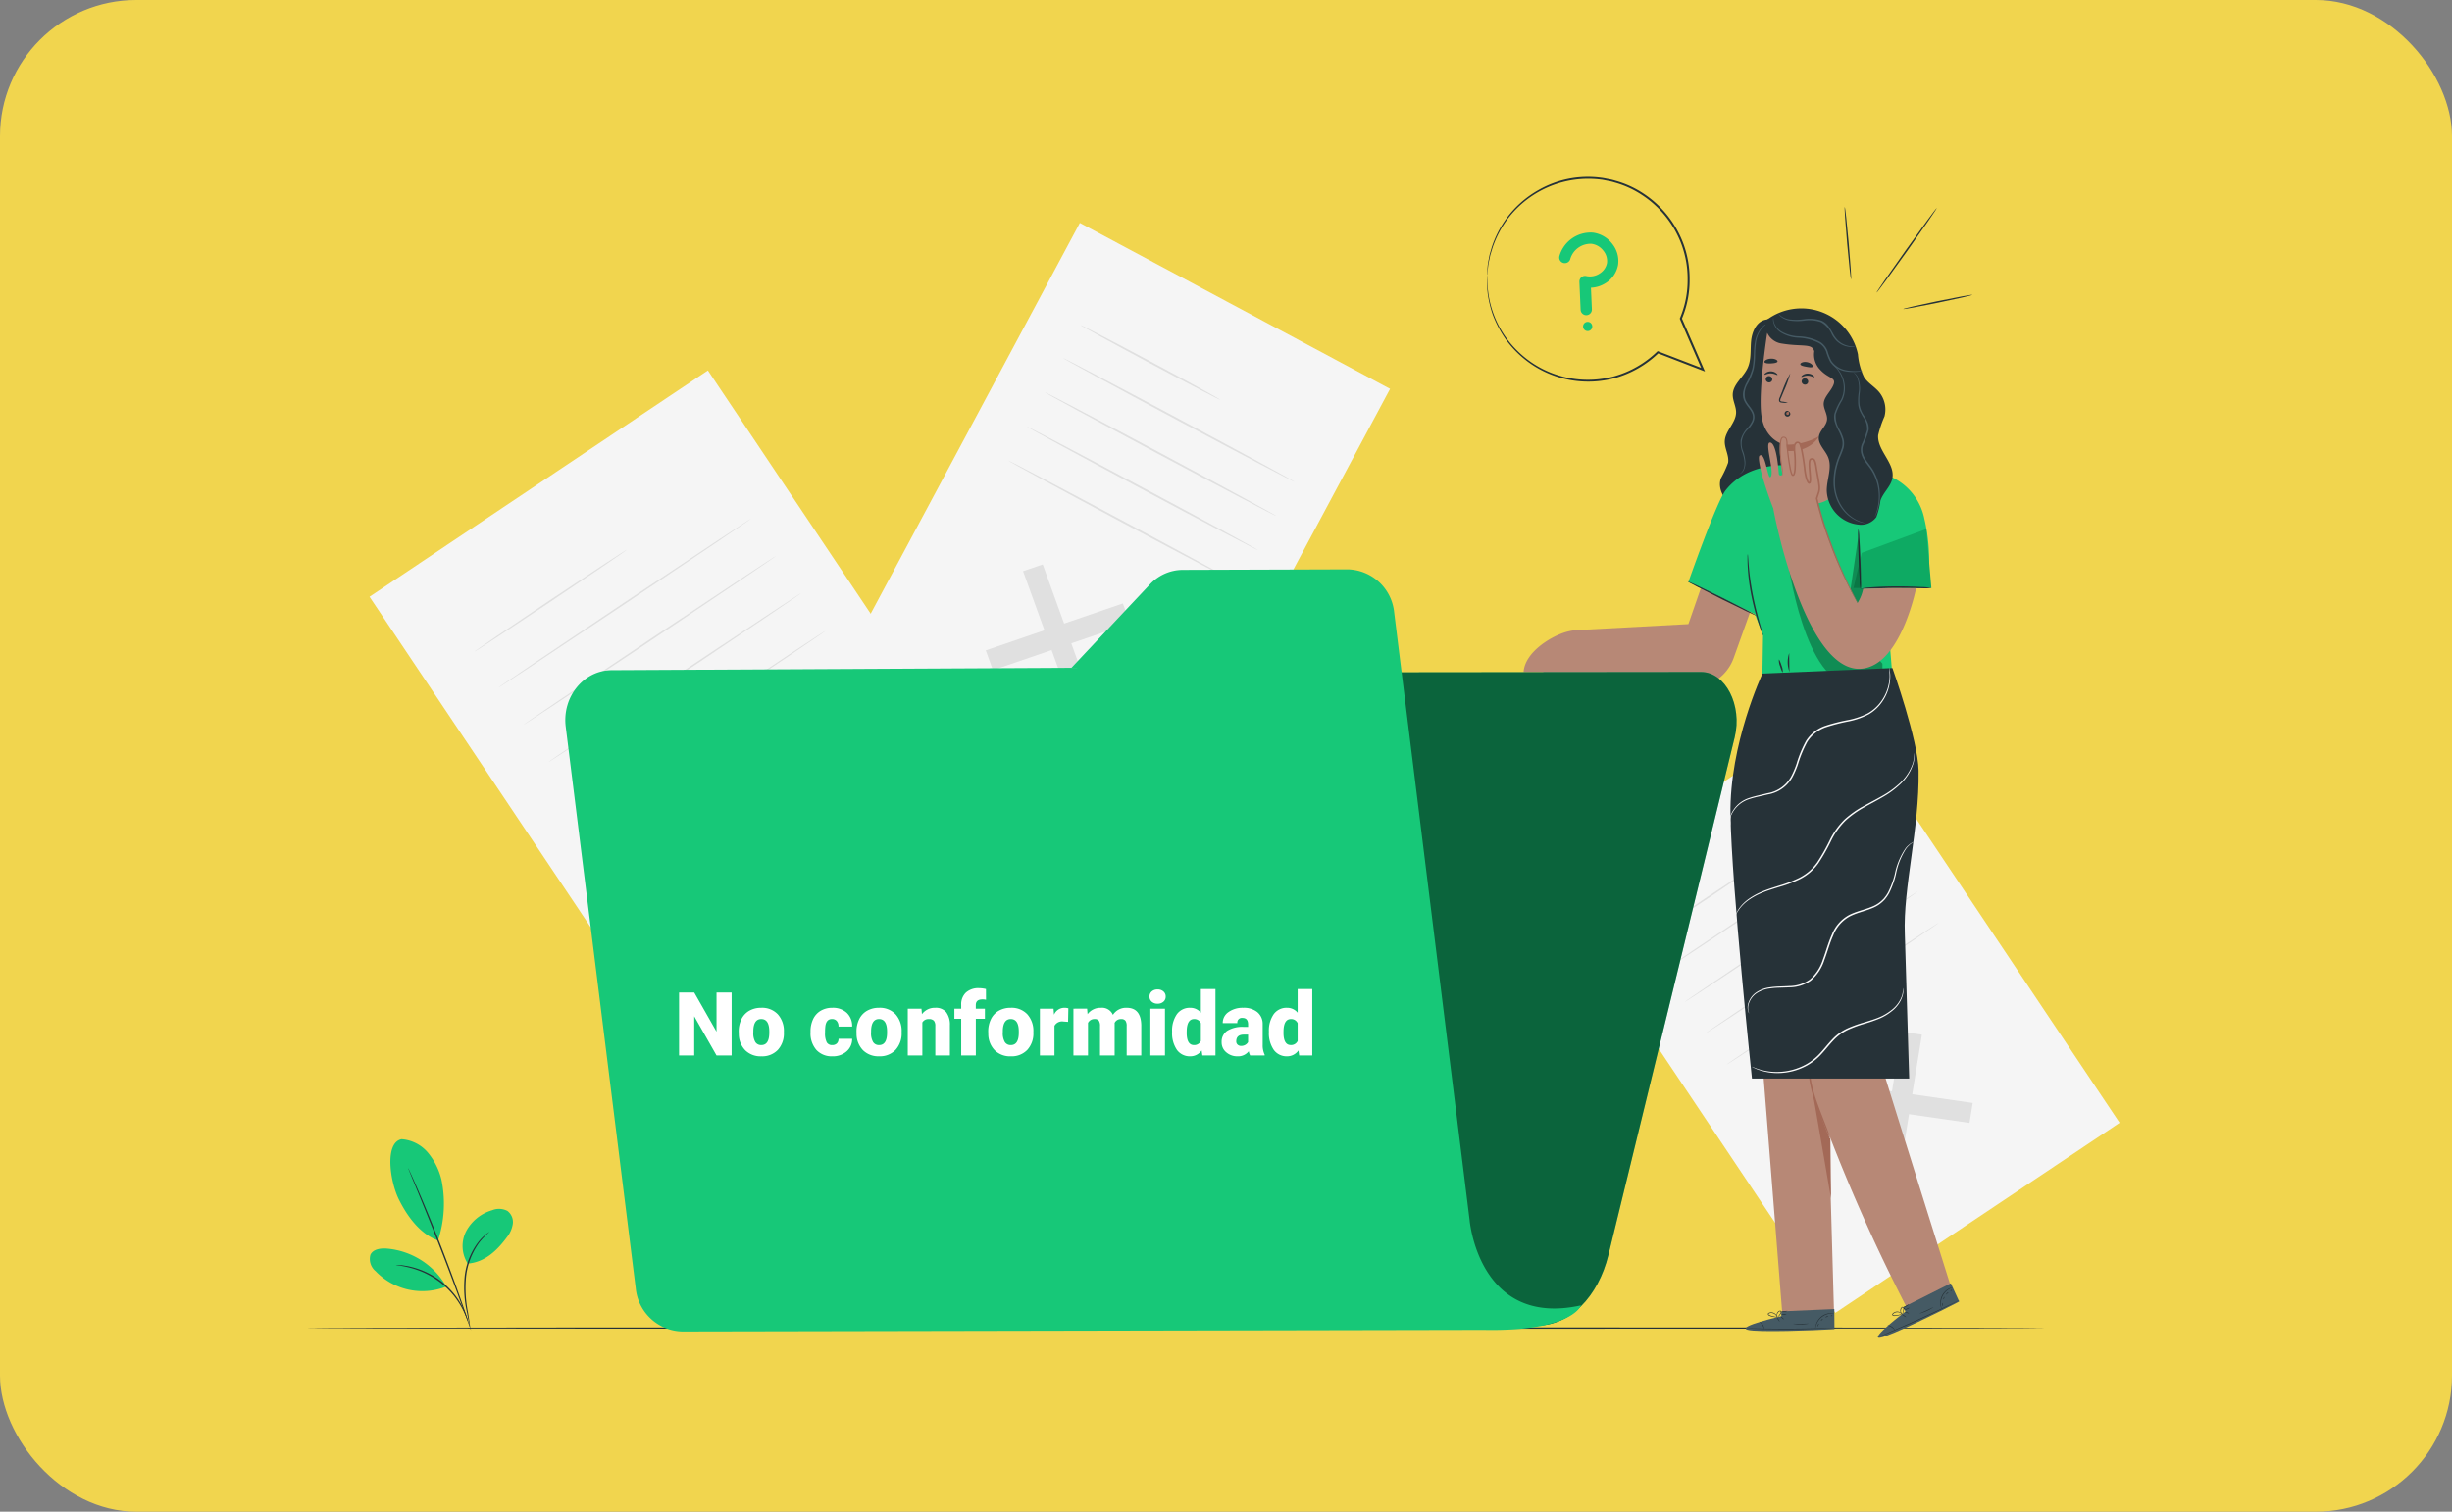 <svg xmlns="http://www.w3.org/2000/svg" width="360" height="222" viewBox="0 0 360 222">
  <rect x="0" y="0" width="360" height="222" fill="#808080" stroke="none"/>
  <g id="Grupo_56526" data-name="Grupo 56526" transform="translate(-535 -1257)">
    <rect id="Rectángulo_5506" data-name="Rectángulo 5506" width="360" height="222" rx="20" transform="translate(535 1257)" fill="#f1d54e"/>
    <g id="Grupo_55872" data-name="Grupo 55872" transform="translate(493.469 1224.868)">
      <g id="Background_Complete" data-name="Background Complete" transform="translate(95.784 64.868)">
        <g id="Grupo_55650" data-name="Grupo 55650" transform="translate(0 21.67)">
          <g id="Grupo_55636" data-name="Grupo 55636">
            <rect id="Rectángulo_5756" data-name="Rectángulo 5756" width="59.78" height="88.024" transform="matrix(0.831, -0.556, 0.556, 0.831, 0, 33.235)" fill="#f5f5f5"/>
          </g>
          <g id="Grupo_55639" data-name="Grupo 55639" transform="translate(47.692 57.247)">
            <g id="Grupo_55637" data-name="Grupo 55637" transform="translate(0 8.891)">
              <path id="Trazado_103368" data-name="Trazado 103368" d="M240.633,275.182l-.564,3.49-24.7-3.559.564-3.49Z" transform="translate(-215.368 -271.624)" fill="#e0e0e0"/>
            </g>
            <g id="Grupo_55638" data-name="Grupo 55638" transform="translate(8.895)">
              <path id="Trazado_103369" data-name="Trazado 103369" d="M239.385,251.546l3.545.511L239,276.377l-3.545-.511Z" transform="translate(-235.454 -251.546)" fill="#e0e0e0"/>
            </g>
          </g>
          <g id="Grupo_55641" data-name="Grupo 55641" transform="translate(15.394 26.335)">
            <g id="Grupo_55640" data-name="Grupo 55640">
              <path id="Trazado_103370" data-name="Trazado 103370" d="M164.807,181.744c.035.053-4.944,3.446-11.121,7.577s-11.215,7.439-11.25,7.386,4.943-3.445,11.122-7.578S164.771,181.692,164.807,181.744Z" transform="translate(-142.436 -181.744)" fill="#e0e0e0"/>
            </g>
          </g>
          <g id="Grupo_55643" data-name="Grupo 55643" transform="translate(18.922 21.748)">
            <g id="Grupo_55642" data-name="Grupo 55642">
              <path id="Trazado_103371" data-name="Trazado 103371" d="M187.519,171.387c.035.053-8.245,5.654-18.493,12.508s-18.588,12.371-18.623,12.317,8.244-5.652,18.5-12.509S187.484,171.333,187.519,171.387Z" transform="translate(-150.403 -171.386)" fill="#e0e0e0"/>
            </g>
          </g>
          <g id="Grupo_55645" data-name="Grupo 55645" transform="translate(22.585 27.225)">
            <g id="Grupo_55644" data-name="Grupo 55644">
              <path id="Trazado_103372" data-name="Trazado 103372" d="M195.791,183.753c.035.053-8.245,5.654-18.493,12.508s-18.588,12.37-18.623,12.317,8.244-5.652,18.495-12.509S195.755,183.7,195.791,183.753Z" transform="translate(-158.675 -183.752)" fill="#e0e0e0"/>
            </g>
          </g>
          <g id="Grupo_55647" data-name="Grupo 55647" transform="translate(26.248 32.701)">
            <g id="Grupo_55646" data-name="Grupo 55646">
              <path id="Trazado_103373" data-name="Trazado 103373" d="M204.062,196.12c.035.053-8.245,5.653-18.493,12.508S166.981,221,166.946,220.945s8.244-5.652,18.495-12.509S204.026,196.066,204.062,196.12Z" transform="translate(-166.946 -196.119)" fill="#e0e0e0"/>
            </g>
          </g>
          <g id="Grupo_55649" data-name="Grupo 55649" transform="translate(29.911 38.178)">
            <g id="Grupo_55648" data-name="Grupo 55648">
              <path id="Trazado_103374" data-name="Trazado 103374" d="M212.333,208.486c.035.053-8.245,5.654-18.493,12.508s-18.588,12.371-18.623,12.317,8.244-5.652,18.5-12.509S212.3,208.433,212.333,208.486Z" transform="translate(-175.217 -208.485)" fill="#e0e0e0"/>
            </g>
          </g>
        </g>
        <g id="Grupo_55665" data-name="Grupo 55665" transform="translate(174.113 70.706)">
          <g id="Grupo_55651" data-name="Grupo 55651">
            <rect id="Rectángulo_5757" data-name="Rectángulo 5757" width="50.205" height="73.925" transform="translate(0 27.912) rotate(-33.777)" fill="#f5f5f5"/>
          </g>
          <g id="Grupo_55654" data-name="Grupo 55654" transform="translate(40.053 48.078)">
            <g id="Grupo_55652" data-name="Grupo 55652" transform="translate(0 7.467)">
              <path id="Trazado_103375" data-name="Trazado 103375" d="M612.5,361.42l-.474,2.931-20.745-2.988.474-2.931Z" transform="translate(-591.285 -358.431)" fill="#e0e0e0"/>
            </g>
            <g id="Grupo_55653" data-name="Grupo 55653" transform="translate(7.471)">
              <path id="Trazado_103376" data-name="Trazado 103376" d="M611.455,341.569l2.977.429-3.3,20.425-2.977-.429Z" transform="translate(-608.155 -341.569)" fill="#e0e0e0"/>
            </g>
          </g>
          <g id="Grupo_55656" data-name="Grupo 55656" transform="translate(12.928 22.117)">
            <g id="Grupo_55655" data-name="Grupo 55655">
              <path id="Trazado_103377" data-name="Trazado 103377" d="M548.823,282.947c.035.053-4.142,2.909-9.329,6.379s-9.423,6.241-9.458,6.187,4.141-2.908,9.33-6.379S548.787,282.894,548.823,282.947Z" transform="translate(-530.034 -282.946)" fill="#e0e0e0"/>
            </g>
          </g>
          <g id="Grupo_55658" data-name="Grupo 55658" transform="translate(15.891 18.265)">
            <g id="Grupo_55657" data-name="Grupo 55657">
              <path id="Trazado_103378" data-name="Trazado 103378" d="M567.9,274.248c.035.053-6.914,4.764-15.521,10.52S536.761,295.15,536.726,295.1s6.913-4.762,15.522-10.521S567.862,274.2,567.9,274.248Z" transform="translate(-536.726 -274.248)" fill="#e0e0e0"/>
            </g>
          </g>
          <g id="Grupo_55660" data-name="Grupo 55660" transform="translate(18.968 22.864)">
            <g id="Grupo_55659" data-name="Grupo 55659">
              <path id="Trazado_103379" data-name="Trazado 103379" d="M574.844,284.634c.035.053-6.915,4.763-15.521,10.52s-15.615,10.382-15.65,10.329,6.913-4.762,15.522-10.521S574.809,284.581,574.844,284.634Z" transform="translate(-543.673 -284.634)" fill="#e0e0e0"/>
            </g>
          </g>
          <g id="Grupo_55662" data-name="Grupo 55662" transform="translate(22.044 27.463)">
            <g id="Grupo_55661" data-name="Grupo 55661">
              <path id="Trazado_103380" data-name="Trazado 103380" d="M581.79,295.019c.035.053-6.914,4.764-15.52,10.52s-15.615,10.382-15.651,10.329,6.913-4.762,15.522-10.521S581.755,294.967,581.79,295.019Z" transform="translate(-550.619 -295.019)" fill="#e0e0e0"/>
            </g>
          </g>
          <g id="Grupo_55664" data-name="Grupo 55664" transform="translate(25.12 32.063)">
            <g id="Grupo_55663" data-name="Grupo 55663">
              <path id="Trazado_103381" data-name="Trazado 103381" d="M588.737,305.405c.035.053-6.915,4.763-15.521,10.52s-15.615,10.382-15.65,10.329,6.913-4.762,15.522-10.521S588.7,305.353,588.737,305.405Z" transform="translate(-557.566 -305.405)" fill="#e0e0e0"/>
            </g>
          </g>
        </g>
        <g id="Grupo_55680" data-name="Grupo 55680" transform="translate(68.434)">
          <g id="Grupo_55666" data-name="Grupo 55666">
            <rect id="Rectángulo_5758" data-name="Rectángulo 5758" width="51.636" height="76.032" transform="matrix(0.882, 0.472, -0.472, 0.882, 35.857, 0)" fill="#f5f5f5"/>
          </g>
          <g id="Grupo_55669" data-name="Grupo 55669" transform="translate(22.036 50.153)">
            <g id="Grupo_55667" data-name="Grupo 55667" transform="translate(5.481)">
              <path id="Trazado_103382" data-name="Trazado 103382" d="M334.563,206.865l-2.889.989-7.333-20.271,2.889-.989Z" transform="translate(-324.341 -186.594)" fill="#e0e0e0"/>
            </g>
            <g id="Grupo_55668" data-name="Grupo 55668" transform="translate(0 5.728)">
              <path id="Trazado_103383" data-name="Trazado 103383" d="M332.1,199.529l1.052,2.909-20.131,6.895-1.052-2.909Z" transform="translate(-311.964 -199.529)" fill="#e0e0e0"/>
            </g>
          </g>
          <g id="Grupo_55671" data-name="Grupo 55671" transform="translate(35.972 15.009)">
            <g id="Grupo_55670" data-name="Grupo 55670">
              <path id="Trazado_103384" data-name="Trazado 103384" d="M363.933,118.2c-.035.067-4.654-2.333-10.313-5.361s-10.221-5.536-10.186-5.6,4.653,2.333,10.315,5.361S363.969,118.132,363.933,118.2Z" transform="translate(-343.434 -107.234)" fill="#e0e0e0"/>
            </g>
          </g>
          <g id="Grupo_55673" data-name="Grupo 55673" transform="translate(33.387 19.843)">
            <g id="Grupo_55672" data-name="Grupo 55672">
              <path id="Trazado_103385" data-name="Trazado 103385" d="M371.607,136.341c-.035.066-7.678-3.952-17.069-8.974s-16.977-9.149-16.942-9.216,7.677,3.951,17.07,8.974S371.643,136.275,371.607,136.341Z" transform="translate(-337.597 -118.151)" fill="#e0e0e0"/>
            </g>
          </g>
          <g id="Grupo_55675" data-name="Grupo 55675" transform="translate(30.703 24.861)">
            <g id="Grupo_55674" data-name="Grupo 55674">
              <path id="Trazado_103386" data-name="Trazado 103386" d="M365.547,147.673c-.036.066-7.679-3.952-17.07-8.974s-16.977-9.149-16.942-9.216,7.677,3.951,17.071,8.975S365.582,147.606,365.547,147.673Z" transform="translate(-331.536 -129.482)" fill="#e0e0e0"/>
            </g>
          </g>
          <g id="Grupo_55677" data-name="Grupo 55677" transform="translate(28.019 29.88)">
            <g id="Grupo_55676" data-name="Grupo 55676">
              <path id="Trazado_103387" data-name="Trazado 103387" d="M359.487,159c-.035.067-7.678-3.952-17.069-8.973s-16.977-9.149-16.942-9.216,7.677,3.951,17.071,8.975S359.522,158.938,359.487,159Z" transform="translate(-325.476 -140.814)" fill="#e0e0e0"/>
            </g>
          </g>
          <g id="Grupo_55679" data-name="Grupo 55679" transform="translate(25.335 34.898)">
            <g id="Grupo_55678" data-name="Grupo 55678">
              <path id="Trazado_103388" data-name="Trazado 103388" d="M353.426,170.336c-.036.067-7.679-3.952-17.069-8.973s-16.977-9.149-16.942-9.216,7.677,3.951,17.071,8.975S353.461,170.27,353.426,170.336Z" transform="translate(-319.415 -152.146)" fill="#e0e0e0"/>
            </g>
          </g>
        </g>
      </g>
      <g id="Floor" transform="translate(86.334 227.05)">
        <g id="Grupo_55682" data-name="Grupo 55682">
          <g id="Grupo_55681" data-name="Grupo 55681">
            <path id="Trazado_103389" data-name="Trazado 103389" d="M342,439.683c0,.064-57.238.116-127.829.116-70.615,0-127.841-.052-127.841-.116s57.226-.115,127.841-.115C284.766,439.568,342,439.62,342,439.683Z" transform="translate(-86.334 -439.568)" fill="#263238"/>
          </g>
        </g>
      </g>
      <g id="Plant" transform="translate(95.785 199.431)">
        <g id="Grupo_55692" data-name="Grupo 55692" transform="translate(0 0)">
          <g id="Grupo_55683" data-name="Grupo 55683" transform="translate(3.062)">
            <path id="Trazado_103390" data-name="Trazado 103390" d="M116.226,377.2a5.582,5.582,0,0,1,3.89,1.992,9.855,9.855,0,0,1,1.98,3.991,17.388,17.388,0,0,1-.51,8.892c-3.031-1.084-4.9-4.317-5.746-6.017-1.336-2.686-2.119-8.353.386-8.858" transform="translate(-114.589 -377.201)" fill="#17c878"/>
          </g>
          <g id="Grupo_55684" data-name="Grupo 55684" transform="translate(13.665 10.238)">
            <path id="Trazado_103391" data-name="Trazado 103391" d="M139.289,408.351a4.763,4.763,0,0,1-.223-4.777,6.327,6.327,0,0,1,3.809-3.061,2.664,2.664,0,0,1,2.242.107,2.038,2.038,0,0,1,.784,1.91,4.127,4.127,0,0,1-.872,1.96c-1.474,2-3.267,3.657-5.739,3.862" transform="translate(-138.532 -400.32)" fill="#17c878"/>
          </g>
          <g id="Grupo_55686" data-name="Grupo 55686" transform="translate(13.874 13.622)">
            <g id="Grupo_55685" data-name="Grupo 55685">
              <path id="Trazado_103392" data-name="Trazado 103392" d="M139.885,421.965a3.344,3.344,0,0,1-.136-.581l-.312-1.6a16.714,16.714,0,0,1-.332-5.36,10.231,10.231,0,0,1,1.988-4.968,6.97,6.97,0,0,1,1.15-1.162,4.279,4.279,0,0,1,.361-.259c.085-.056.131-.082.135-.076a10.923,10.923,0,0,0-1.528,1.588,10.564,10.564,0,0,0-1.9,4.906,18,18,0,0,0,.27,5.306c.109.678.2,1.227.246,1.608A3.154,3.154,0,0,1,139.885,421.965Z" transform="translate(-139.003 -407.961)" fill="#263238"/>
            </g>
          </g>
          <g id="Grupo_55688" data-name="Grupo 55688" transform="translate(5.676 4.262)">
            <g id="Grupo_55687" data-name="Grupo 55687">
              <path id="Trazado_103393" data-name="Trazado 103393" d="M120.493,386.826a1.223,1.223,0,0,1,.122.23l.313.675c.268.588.644,1.443,1.1,2.5.913,2.121,2.134,5.068,3.409,8.353s2.36,6.287,3.115,8.469c.378,1.091.676,1.976.875,2.591l.224.709a1.177,1.177,0,0,1,.065.252,1.243,1.243,0,0,1-.1-.238l-.262-.7-.937-2.568c-.791-2.169-1.9-5.159-3.171-8.443s-2.472-6.238-3.35-8.372l-1.039-2.529-.276-.69A1.2,1.2,0,0,1,120.493,386.826Z" transform="translate(-120.492 -386.826)" fill="#263238"/>
            </g>
          </g>
          <g id="Grupo_55689" data-name="Grupo 55689" transform="translate(0 16.05)">
            <path id="Trazado_103394" data-name="Trazado 103394" d="M118.832,418.829a11.139,11.139,0,0,0-8.645-5.371c-.9-.065-1.974.085-2.374.89a2.308,2.308,0,0,0,.745,2.422,9.518,9.518,0,0,0,10.307,2.3" transform="translate(-107.674 -413.445)" fill="#17c878"/>
          </g>
          <g id="Grupo_55691" data-name="Grupo 55691" transform="translate(3.877 18.456)">
            <g id="Grupo_55690" data-name="Grupo 55690">
              <path id="Trazado_103395" data-name="Trazado 103395" d="M116.429,418.883a2.909,2.909,0,0,1,.561.021,5.437,5.437,0,0,1,.655.076c.252.047.546.075.859.162a9.867,9.867,0,0,1,1.021.284,11.073,11.073,0,0,1,1.139.433,12.406,12.406,0,0,1,2.4,1.422,12.139,12.139,0,0,1,1.983,1.962,10.592,10.592,0,0,1,.7,1,8.9,8.9,0,0,1,.519.925,8.243,8.243,0,0,1,.357.8,5.023,5.023,0,0,1,.223.62,2.913,2.913,0,0,1,.146.542c-.045.016-.26-.759-.857-1.892a9.729,9.729,0,0,0-.535-.9,11.221,11.221,0,0,0-.7-.972,12.6,12.6,0,0,0-1.96-1.917,12.875,12.875,0,0,0-2.35-1.412,11.555,11.555,0,0,0-1.115-.444,10.441,10.441,0,0,0-1-.3C117.225,418.972,116.424,418.929,116.429,418.883Z" transform="translate(-116.429 -418.876)" fill="#263238"/>
            </g>
          </g>
        </g>
      </g>
      <g id="Character" transform="translate(265.225 62.539)">
        <g id="Grupo_55858" data-name="Grupo 55858" transform="translate(0)">
          <g id="Grupo_55696" data-name="Grupo 55696" transform="translate(28.824 15.639)">
            <g id="Grupo_55693" data-name="Grupo 55693">
              <path id="Trazado_103396" data-name="Trazado 103396" d="M562.013,104.318c-1.3.3-1.936,1.8-2.06,3.129s.046,2.735-.512,3.949c-.629,1.366-2.131,2.373-2.181,3.876-.031.917.514,1.778.488,2.695-.043,1.506-1.578,2.643-1.658,4.147-.058,1.083.663,2.122.49,3.192a15.045,15.045,0,0,1-1.058,2.287c-.547,1.591.546,3.343,1.97,4.238a6.458,6.458,0,0,0,9.409-3.006,13.189,13.189,0,0,0,.445-6.127q-.8-9.636-1.19-19.3" transform="translate(-555.378 -103.399)" fill="#263238"/>
            </g>
            <g id="Grupo_55695" data-name="Grupo 55695" transform="translate(2.853 1.428)">
              <g id="Grupo_55694" data-name="Grupo 55694">
                <path id="Trazado_103397" data-name="Trazado 103397" d="M561.822,128.784a1.561,1.561,0,0,0,.6-.708,2.511,2.511,0,0,0,.151-1.081,5.985,5.985,0,0,0-.323-1.434,4.092,4.092,0,0,1-.231-1.816,4.141,4.141,0,0,1,1.055-1.813,4.041,4.041,0,0,0,.6-.909,1.468,1.468,0,0,0,.07-1.062c-.229-.724-.937-1.256-1.263-2.091a2.257,2.257,0,0,1-.071-1.292,5.25,5.25,0,0,1,.427-1.159,9.917,9.917,0,0,0,.88-2.084c.311-1.4.166-2.746.377-3.847a4.272,4.272,0,0,1,1.12-2.36,2.522,2.522,0,0,1,.585-.417,1.009,1.009,0,0,1,.234-.088,3.575,3.575,0,0,0-.756.568,4.309,4.309,0,0,0-1.023,2.324,14.5,14.5,0,0,0-.123,1.79,10.951,10.951,0,0,1-.208,2.079,9.884,9.884,0,0,1-.883,2.132,2.913,2.913,0,0,0-.344,2.274c.281.754.995,1.289,1.262,2.1a1.69,1.69,0,0,1-.082,1.217,4.231,4.231,0,0,1-.635.955,2.9,2.9,0,0,0-.833,3.449,5.907,5.907,0,0,1,.295,1.473,2.527,2.527,0,0,1-.2,1.123,1.346,1.346,0,0,1-.454.559A.732.732,0,0,1,561.822,128.784Z" transform="translate(-561.821 -106.624)" fill="#455a64"/>
              </g>
            </g>
          </g>
          <path id="Trazado_103398" data-name="Trazado 103398" d="M524.451,180.366l-4,11.524-16.67.894L501,198.969l17.4,1.761a6.576,6.576,0,0,0,8.7-3.859l4.645-12.964Z" transform="translate(-496.26 -130.642)" fill="#b78876"/>
          <g id="Grupo_55701" data-name="Grupo 55701" transform="translate(31.694 82.019)">
            <g id="Grupo_55699" data-name="Grupo 55699">
              <g id="Grupo_55697" data-name="Grupo 55697">
                <path id="Trazado_103399" data-name="Trazado 103399" d="M592.839,329.642s-12.217-38.8-12.476-40.061c-.234-1.139,4.434-29.061,5.021-36.288l-16.507.616v.12l-7.016.389,6.284,79.355h7.6l-.753-26.328a256.417,256.417,0,0,0,11.4,25.391Z" transform="translate(-561.86 -253.293)" fill="#b78876"/>
              </g>
              <g id="Grupo_55698" data-name="Grupo 55698" transform="translate(10.5 46.831)">
                <path id="Trazado_103400" data-name="Trazado 103400" d="M588.508,375.8c.007-.241-.092-8.821-.092-8.821-.095.513-2.912-7.45-2.844-7.934C585.606,358.794,588.508,375.8,588.508,375.8Z" transform="translate(-585.57 -359.042)" fill="#a36957"/>
              </g>
            </g>
            <g id="Grupo_55700" data-name="Grupo 55700" transform="translate(10.119 43.063)">
              <path id="Trazado_103401" data-name="Trazado 103401" d="M584.77,350.535a1.774,1.774,0,0,0-.049.481,12.666,12.666,0,0,0,.01,1.315c.011.279.039.582.076.907s.086.673.161,1.034a17.626,17.626,0,0,0,.621,2.312c.551,1.605,1.16,3.009,1.592,4.028l.529,1.2a1.777,1.777,0,0,0,.225.427,1.81,1.81,0,0,0-.134-.464c-.1-.293-.257-.713-.454-1.23-.39-1.036-.972-2.451-1.519-4.041a20.05,20.05,0,0,1-.632-2.278c-.08-.354-.132-.7-.182-1.015s-.083-.619-.105-.893c-.052-.548-.076-.995-.089-1.3A1.8,1.8,0,0,0,584.77,350.535Z" transform="translate(-584.709 -350.535)" fill="#a36957"/>
            </g>
          </g>
          <g id="Grupo_55733" data-name="Grupo 55733" transform="translate(32.607 161.839)">
            <g id="Grupo_55732" data-name="Grupo 55732">
              <g id="Grupo_55703" data-name="Grupo 55703" transform="translate(0.001)">
                <g id="Grupo_55702" data-name="Grupo 55702">
                  <path id="Trazado_103402" data-name="Trazado 103402" d="M569.151,434.586l0-.713,7.781-.339.021,2.943-.48.032c-2.135.125-10.868.485-12.3.057C562.578,436.087,569.151,434.586,569.151,434.586Z" transform="translate(-563.923 -433.534)" fill="#455a64"/>
                </g>
              </g>
              <g id="Grupo_55705" data-name="Grupo 55705" transform="translate(0 2.76)">
                <g id="Grupo_55704" data-name="Grupo 55704">
                  <path id="Trazado_103403" data-name="Trazado 103403" d="M577.057,439.771a.674.674,0,0,1-.133.015l-.382.024-1.407.066c-1.188.047-2.831.09-4.645.1s-3.458-.021-4.646-.058l-1.407-.053-.382-.021a.681.681,0,0,1-.133-.014.729.729,0,0,1,.134,0l.383,0,1.407.023c1.189.02,2.831.038,4.645.03s3.455-.041,4.644-.071l1.407-.036.383-.007A.739.739,0,0,1,577.057,439.771Z" transform="translate(-563.921 -439.767)" fill="#263238"/>
                </g>
              </g>
              <g id="Grupo_55707" data-name="Grupo 55707" transform="translate(1.961 1.805)">
                <g id="Grupo_55706" data-name="Grupo 55706">
                  <path id="Trazado_103404" data-name="Trazado 103404" d="M569.1,438.821a2.045,2.045,0,0,0-.747-1.208,1.25,1.25,0,0,1,.747,1.208Z" transform="translate(-568.349 -437.611)" fill="#263238"/>
                </g>
              </g>
              <g id="Grupo_55709" data-name="Grupo 55709" transform="translate(4.573 1.204)">
                <g id="Grupo_55708" data-name="Grupo 55708">
                  <path id="Trazado_103405" data-name="Trazado 103405" d="M574.663,436.9c-.022.014-.132-.119-.245-.3s-.188-.333-.166-.346.132.118.245.3S574.684,436.884,574.663,436.9Z" transform="translate(-574.247 -436.254)" fill="#263238"/>
                </g>
              </g>
              <g id="Grupo_55711" data-name="Grupo 55711" transform="translate(5.127 1.079)">
                <g id="Grupo_55710" data-name="Grupo 55710">
                  <path id="Trazado_103406" data-name="Trazado 103406" d="M575.985,436.406c-.017.02-.14-.062-.273-.181s-.229-.232-.211-.251.14.062.274.181S576,436.387,575.985,436.406Z" transform="translate(-575.498 -435.971)" fill="#263238"/>
                </g>
              </g>
              <g id="Grupo_55713" data-name="Grupo 55713" transform="translate(5.199 0.741)">
                <g id="Grupo_55712" data-name="Grupo 55712">
                  <path id="Trazado_103407" data-name="Trazado 103407" d="M576.469,435.248a.9.9,0,0,1-.4.053.92.92,0,0,1-.4-.041.909.909,0,0,1,.4-.053A.922.922,0,0,1,576.469,435.248Z" transform="translate(-575.66 -435.207)" fill="#263238"/>
                </g>
              </g>
              <g id="Grupo_55715" data-name="Grupo 55715" transform="translate(5.226 0.259)">
                <g id="Grupo_55714" data-name="Grupo 55714">
                  <path id="Trazado_103408" data-name="Trazado 103408" d="M576.637,434.126a1.14,1.14,0,0,1-.916.072,2.535,2.535,0,0,1,.458-.033A2.5,2.5,0,0,1,576.637,434.126Z" transform="translate(-575.721 -434.119)" fill="#263238"/>
                </g>
              </g>
              <g id="Grupo_55717" data-name="Grupo 55717" transform="translate(3.263 0.481)">
                <g id="Grupo_55716" data-name="Grupo 55716">
                  <path id="Trazado_103409" data-name="Trazado 103409" d="M572.749,435.313a1.427,1.427,0,0,1-.5,0,2.919,2.919,0,0,1-.53-.115,1.454,1.454,0,0,1-.3-.124.267.267,0,0,1-.124-.154.2.2,0,0,1,.075-.2.912.912,0,0,1,1.129.263.885.885,0,0,1,.163.331.282.282,0,0,1,.014.135,1.413,1.413,0,0,0-.229-.424.9.9,0,0,0-.426-.275.774.774,0,0,0-.593.043c-.079.059-.047.152.04.2a1.51,1.51,0,0,0,.28.119,3.44,3.44,0,0,0,.513.131C572.559,435.3,572.749,435.3,572.749,435.313Z" transform="translate(-571.288 -434.621)" fill="#263238"/>
                </g>
              </g>
              <g id="Grupo_55719" data-name="Grupo 55719" transform="translate(4.532 0.234)">
                <g id="Grupo_55718" data-name="Grupo 55718">
                  <path id="Trazado_103410" data-name="Trazado 103410" d="M574.216,435.028a.492.492,0,0,1-.058-.345.81.81,0,0,1,.135-.364.5.5,0,0,1,.413-.255.2.2,0,0,1,.154.229.551.551,0,0,1-.084.223,1.5,1.5,0,0,1-.234.3.714.714,0,0,1-.284.2c-.009-.012.1-.089.235-.248a1.741,1.741,0,0,0,.207-.3c.068-.105.114-.294-.011-.317s-.251.113-.327.212a.828.828,0,0,0-.14.324A1.867,1.867,0,0,0,574.216,435.028Z" transform="translate(-574.154 -434.063)" fill="#263238"/>
                </g>
              </g>
              <g id="Grupo_55721" data-name="Grupo 55721" transform="translate(10.227 0.596)">
                <g id="Grupo_55720" data-name="Grupo 55720">
                  <path id="Trazado_103411" data-name="Trazado 103411" d="M589.758,434.931c0,.017-.222-.02-.571.022a2.424,2.424,0,0,0-2.022,1.623c-.117.332-.128.555-.145.553a.441.441,0,0,1,0-.156,2.023,2.023,0,0,1,.083-.418,2.351,2.351,0,0,1,2.078-1.669,2.033,2.033,0,0,1,.426.009A.438.438,0,0,1,589.758,434.931Z" transform="translate(-587.014 -434.881)" fill="#263238"/>
                </g>
              </g>
              <g id="Grupo_55723" data-name="Grupo 55723" transform="translate(6.982 2.138)">
                <g id="Grupo_55722" data-name="Grupo 55722">
                  <path id="Trazado_103412" data-name="Trazado 103412" d="M581.95,438.372a6.36,6.36,0,0,1-2.263.012c0-.027.508.006,1.131,0S581.946,438.345,581.95,438.372Z" transform="translate(-579.687 -438.362)" fill="#263238"/>
                </g>
              </g>
              <g id="Grupo_55725" data-name="Grupo 55725" transform="translate(10.541 2.128)">
                <g id="Grupo_55724" data-name="Grupo 55724">
                  <path id="Trazado_103413" data-name="Trazado 103413" d="M587.944,438.343c.019.019-.041.107-.093.223s-.079.219-.105.218-.04-.122.02-.256S587.927,438.325,587.944,438.343Z" transform="translate(-587.724 -438.34)" fill="#263238"/>
                </g>
              </g>
              <g id="Grupo_55727" data-name="Grupo 55727" transform="translate(11.037 1.414)">
                <g id="Grupo_55726" data-name="Grupo 55726">
                  <path id="Trazado_103414" data-name="Trazado 103414" d="M589.137,436.73c.019.018-.031.1-.111.18s-.159.133-.178.115.031-.1.111-.18S589.119,436.712,589.137,436.73Z" transform="translate(-588.845 -436.727)" fill="#263238"/>
                </g>
              </g>
              <g id="Grupo_55729" data-name="Grupo 55729" transform="translate(11.706 1.046)">
                <g id="Grupo_55728" data-name="Grupo 55728">
                  <path id="Trazado_103415" data-name="Trazado 103415" d="M590.8,435.939c-.005.027-.108.026-.222.066s-.2.1-.216.084.044-.124.185-.173S590.8,435.915,590.8,435.939Z" transform="translate(-590.354 -435.895)" fill="#263238"/>
                </g>
              </g>
              <g id="Grupo_55731" data-name="Grupo 55731" transform="translate(12.495 0.917)">
                <g id="Grupo_55730" data-name="Grupo 55730">
                  <path id="Trazado_103416" data-name="Trazado 103416" d="M592.371,435.621c.009.024-.035.064-.1.089s-.124.026-.133,0,.035-.064.1-.089S592.361,435.6,592.371,435.621Z" transform="translate(-592.137 -435.604)" fill="#263238"/>
                </g>
              </g>
            </g>
          </g>
          <g id="Grupo_55765" data-name="Grupo 55765" transform="translate(52.02 158.058)">
            <g id="Grupo_55764" data-name="Grupo 55764">
              <g id="Grupo_55735" data-name="Grupo 55735">
                <g id="Grupo_55734" data-name="Grupo 55734">
                  <path id="Trazado_103417" data-name="Trazado 103417" d="M611.8,429.144l-.3-.649,6.959-3.5,1.225,2.676-.425.226c-1.9.989-9.716,4.894-11.2,5.089C606.422,433.206,611.8,429.144,611.8,429.144Z" transform="translate(-607.758 -424.998)" fill="#455a64"/>
                </g>
              </g>
              <g id="Grupo_55737" data-name="Grupo 55737" transform="translate(0 2.469)">
                <g id="Grupo_55736" data-name="Grupo 55736">
                  <path id="Trazado_103418" data-name="Trazado 103418" d="M619.719,430.573a.779.779,0,0,1-.116.068l-.338.179-1.256.636c-1.065.53-2.546,1.242-4.2,1.993s-3.163,1.4-4.262,1.85l-1.306.528-.357.137a.7.7,0,0,1-.127.042.676.676,0,0,1,.12-.059l.351-.154,1.294-.555c1.092-.469,2.6-1.125,4.249-1.875s3.135-1.452,4.207-1.966l1.269-.609.346-.163A.742.742,0,0,1,619.719,430.573Z" transform="translate(-607.759 -430.572)" fill="#263238"/>
                </g>
              </g>
              <g id="Grupo_55739" data-name="Grupo 55739" transform="translate(1.374 6.163)">
                <g id="Grupo_55738" data-name="Grupo 55738">
                  <path id="Trazado_103419" data-name="Trazado 103419" d="M612.036,439.721a2.048,2.048,0,0,0-1.176-.8,1.251,1.251,0,0,1,1.176.8Z" transform="translate(-610.86 -438.914)" fill="#263238"/>
                </g>
              </g>
              <g id="Grupo_55741" data-name="Grupo 55741" transform="translate(3.512 4.549)">
                <g id="Grupo_55740" data-name="Grupo 55740">
                  <path id="Trazado_103420" data-name="Trazado 103420" d="M616.328,435.691c-.014.022-.169-.054-.345-.17s-.308-.227-.294-.248.169.054.345.17S616.342,435.67,616.328,435.691Z" transform="translate(-615.689 -435.27)" fill="#263238"/>
                </g>
              </g>
              <g id="Grupo_55743" data-name="Grupo 55743" transform="translate(3.966 4.204)">
                <g id="Grupo_55742" data-name="Grupo 55742">
                  <path id="Trazado_103421" data-name="Trazado 103421" d="M617.334,434.7c-.008.025-.153,0-.324-.053s-.3-.118-.3-.143.153,0,.324.053S617.341,434.673,617.334,434.7Z" transform="translate(-616.714 -434.492)" fill="#263238"/>
                </g>
              </g>
              <g id="Grupo_55745" data-name="Grupo 55745" transform="translate(3.912 3.576)">
                <g id="Grupo_55744" data-name="Grupo 55744">
                  <path id="Trazado_103422" data-name="Trazado 103422" d="M617.324,433.077c.011.023-.144.119-.347.213a.912.912,0,0,1-.386.129c-.011-.023.144-.119.346-.214A.913.913,0,0,1,617.324,433.077Z" transform="translate(-616.591 -433.072)" fill="#263238"/>
                </g>
              </g>
              <g id="Grupo_55747" data-name="Grupo 55747" transform="translate(3.75 3.053)">
                <g id="Grupo_55746" data-name="Grupo 55746">
                  <path id="Trazado_103423" data-name="Trazado 103423" d="M617.032,431.894c.017.018-.125.18-.356.306a.789.789,0,0,1-.45.136,2.441,2.441,0,0,1,.4-.218A2.526,2.526,0,0,1,617.032,431.894Z" transform="translate(-616.226 -431.892)" fill="#263238"/>
                </g>
              </g>
              <g id="Grupo_55749" data-name="Grupo 55749" transform="translate(2.107 4.157)">
                <g id="Grupo_55748" data-name="Grupo 55748">
                  <path id="Trazado_103424" data-name="Trazado 103424" d="M614.042,434.692a1.434,1.434,0,0,1-.454.2,2.9,2.9,0,0,1-.531.112,1.433,1.433,0,0,1-.328.012.27.27,0,0,1-.176-.09.2.2,0,0,1-.013-.212.911.911,0,0,1,1.137-.223.888.888,0,0,1,.285.235c.053.069.072.114.067.117a1.4,1.4,0,0,0-.381-.293.894.894,0,0,0-.5-.076.771.771,0,0,0-.523.282c-.048.086.019.158.12.169a1.49,1.49,0,0,0,.3-.007,3.383,3.383,0,0,0,.522-.09C613.863,434.756,614.036,434.678,614.042,434.692Z" transform="translate(-612.515 -434.386)" fill="#263238"/>
                </g>
              </g>
              <g id="Grupo_55751" data-name="Grupo 55751" transform="translate(3.293 3.456)">
                <g id="Grupo_55750" data-name="Grupo 55750">
                  <path id="Trazado_103425" data-name="Trazado 103425" d="M615.428,433.886a.49.49,0,0,1-.195-.291.821.821,0,0,1-.027-.387.5.5,0,0,1,.273-.4c.111-.034.371.19.388.273s-.131.04-.139.11a1.527,1.527,0,0,1-.09.371.711.711,0,0,1-.176.3c-.013-.008.054-.122.113-.322a1.734,1.734,0,0,0,.066-.358c.019-.124-.016-.315-.139-.284s-.183.206-.211.328a.822.822,0,0,0,.005.353A1.83,1.83,0,0,0,615.428,433.886Z" transform="translate(-615.195 -432.802)" fill="#263238"/>
                </g>
              </g>
              <g id="Grupo_55753" data-name="Grupo 55753" transform="translate(9.165 0.603)">
                <g id="Grupo_55752" data-name="Grupo 55752">
                  <path id="Trazado_103426" data-name="Trazado 103426" d="M630.23,426.362c.005.017-.211.073-.512.255a2.424,2.424,0,0,0-1.179,2.309c.029.351.111.559.094.564a.452.452,0,0,1-.065-.142,2.036,2.036,0,0,1-.1-.415,2.353,2.353,0,0,1,1.212-2.374,2.046,2.046,0,0,1,.392-.166A.46.46,0,0,1,630.23,426.362Z" transform="translate(-628.453 -426.361)" fill="#263238"/>
                </g>
              </g>
              <g id="Grupo_55755" data-name="Grupo 55755" transform="translate(6.098 3.499)">
                <g id="Grupo_55754" data-name="Grupo 55754">
                  <path id="Trazado_103427" data-name="Trazado 103427" d="M623.588,432.9a6.352,6.352,0,0,1-2.059.938c-.009-.026.466-.2,1.033-.462S623.574,432.877,623.588,432.9Z" transform="translate(-621.529 -432.899)" fill="#263238"/>
                </g>
              </g>
              <g id="Grupo_55757" data-name="Grupo 55757" transform="translate(9.448 2.864)">
                <g id="Grupo_55756" data-name="Grupo 55756">
                  <path id="Trazado_103428" data-name="Trazado 103428" d="M629.178,431.465c.025.009.007.115.008.241s.018.232-.008.242-.087-.095-.086-.241S629.155,431.455,629.178,431.465Z" transform="translate(-629.092 -431.464)" fill="#263238"/>
                </g>
              </g>
              <g id="Grupo_55759" data-name="Grupo 55759" transform="translate(9.606 1.979)">
                <g id="Grupo_55758" data-name="Grupo 55758">
                  <path id="Trazado_103429" data-name="Trazado 103429" d="M629.6,429.468c.024.009.012.1-.027.21s-.091.186-.116.178-.012-.1.027-.21S629.58,429.459,629.6,429.468Z" transform="translate(-629.449 -429.467)" fill="#263238"/>
                </g>
              </g>
              <g id="Grupo_55761" data-name="Grupo 55761" transform="translate(10.024 1.334)">
                <g id="Grupo_55760" data-name="Grupo 55760">
                  <path id="Trazado_103430" data-name="Trazado 103430" d="M630.741,428.022c.006.026-.088.068-.175.151s-.136.172-.162.165-.011-.132.1-.233S630.739,428,630.741,428.022Z" transform="translate(-630.393 -428.009)" fill="#263238"/>
                </g>
              </g>
              <g id="Grupo_55763" data-name="Grupo 55763" transform="translate(10.658 0.96)">
                <g id="Grupo_55762" data-name="Grupo 55762">
                  <path id="Trazado_103431" data-name="Trazado 103431" d="M632.007,427.172c.019.018-.006.073-.054.122s-.1.074-.12.057.005-.073.054-.122S631.988,427.153,632.007,427.172Z" transform="translate(-631.826 -427.166)" fill="#263238"/>
                </g>
              </g>
            </g>
          </g>
          <g id="Grupo_55788" data-name="Grupo 55788" transform="translate(24.108 37.866)">
            <g id="Grupo_55778" data-name="Grupo 55778" transform="translate(0.086)">
              <g id="Grupo_55777" data-name="Grupo 55777">
                <g id="Grupo_55770" data-name="Grupo 55770">
                  <g id="Grupo_55769" data-name="Grupo 55769">
                    <g id="Grupo_55768" data-name="Grupo 55768">
                      <g id="Grupo_55767" data-name="Grupo 55767">
                        <g id="Grupo_55766" data-name="Grupo 55766">
                          <path id="Trazado_103432" data-name="Trazado 103432" d="M574.878,184.609l-1.3-15.808,6.656.119a26.475,26.475,0,0,0-.672-7.444,8.628,8.628,0,0,0-5.031-6.2v-.042l-.2-.053a19.019,19.019,0,0,0-6.1-1.591l-8.169.094s-6.241-.779-9.695,3.67c-1.331,1.713-5.448,13.443-5.448,13.443l9.805,4.723-.933-6.5s.185,4.715.787,6.21c.335.833,1.306,3.417,1.306,3.417l-.127,7.8Z" transform="translate(-544.924 -153.589)" fill="#17c878"/>
                        </g>
                      </g>
                    </g>
                  </g>
                </g>
                <g id="Grupo_55771" data-name="Grupo 55771" transform="translate(24.235 9.422)">
                  <path id="Trazado_103433" data-name="Trazado 103433" d="M600.861,178.359l-1.212,5.166h11.439l-.752-8.661Z" transform="translate(-599.649 -174.864)" fill="#0eaa63"/>
                </g>
                <g id="Grupo_55773" data-name="Grupo 55773" transform="translate(25.313 17.837)">
                  <g id="Grupo_55772" data-name="Grupo 55772">
                    <path id="Trazado_103434" data-name="Trazado 103434" d="M612.444,194.113a8.518,8.518,0,0,0-1.514-.15c-.937-.055-2.235-.1-3.669-.095s-2.731.069-3.668.143a8.171,8.171,0,0,0-1.511.186,10.217,10.217,0,0,0,1.52-.008c.937-.029,2.23-.062,3.66-.07s2.723.012,3.661.021A9.711,9.711,0,0,0,612.444,194.113Z" transform="translate(-602.083 -193.868)" fill="#263238"/>
                  </g>
                </g>
                <g id="Grupo_55775" data-name="Grupo 55775" transform="translate(24.913 9.379)">
                  <g id="Grupo_55774" data-name="Grupo 55774">
                    <path id="Trazado_103435" data-name="Trazado 103435" d="M601.222,174.768a6.859,6.859,0,0,0-.038,1.314c.009.81.038,1.93.086,3.165s.105,2.354.16,3.163a6.8,6.8,0,0,0,.14,1.307,6.754,6.754,0,0,0,.038-1.314c-.008-.81-.038-1.93-.086-3.165s-.105-2.354-.159-3.162A6.789,6.789,0,0,0,601.222,174.768Z" transform="translate(-601.181 -174.768)" fill="#263238"/>
                  </g>
                </g>
                <g id="Grupo_55776" data-name="Grupo 55776" transform="translate(14.545 13.854)" opacity="0.3">
                  <path id="Trazado_103436" data-name="Trazado 103436" d="M577.768,184.872s2.543,18.851,9.69,18.352c0,0,3.218-.038,4.253-2.177v-.842Z" transform="translate(-577.768 -184.872)"/>
                </g>
              </g>
            </g>
            <g id="Grupo_55779" data-name="Grupo 55779" transform="translate(23.672 10.49)" opacity="0.3">
              <path id="Trazado_103437" data-name="Trazado 103437" d="M599.552,177.277l-1.368,9.241.886,1.622,1.458-3.171-.617-.015Z" transform="translate(-598.184 -177.277)"/>
            </g>
            <g id="Grupo_55781" data-name="Grupo 55781" transform="translate(8.763 13.108)">
              <g id="Grupo_55780" data-name="Grupo 55780">
                <path id="Trazado_103438" data-name="Trazado 103438" d="M566.807,195.133a1.934,1.934,0,0,1-.193-.442c-.111-.289-.259-.712-.43-1.237a37.6,37.6,0,0,1-1.094-4.183,30.244,30.244,0,0,1-.542-4.292c-.027-.553-.034-1-.027-1.31a1.937,1.937,0,0,1,.033-.481c.037,0,.062.682.156,1.78a39.922,39.922,0,0,0,.605,4.258c.329,1.648.723,3.119,1.024,4.18l.359,1.257A1.949,1.949,0,0,1,566.807,195.133Z" transform="translate(-564.518 -183.188)" fill="#263238"/>
              </g>
            </g>
            <g id="Grupo_55783" data-name="Grupo 55783" transform="translate(13.351 28.586)">
              <g id="Grupo_55782" data-name="Grupo 55782">
                <path id="Trazado_103439" data-name="Trazado 103439" d="M575.469,220.023c-.061.019-.238-.388-.395-.908a2.191,2.191,0,0,1-.174-.975c.061-.019.238.388.4.908A2.2,2.2,0,0,1,575.469,220.023Z" transform="translate(-574.879 -218.139)" fill="#263238"/>
              </g>
            </g>
            <g id="Grupo_55785" data-name="Grupo 55785" transform="translate(14.668 27.634)">
              <g id="Grupo_55784" data-name="Grupo 55784">
                <path id="Trazado_103440" data-name="Trazado 103440" d="M578.113,218.753a4.083,4.083,0,0,1-.041-2.763,89.86,89.86,0,0,0,.041,2.763Z" transform="translate(-577.851 -215.99)" fill="#263238"/>
              </g>
            </g>
            <g id="Grupo_55787" data-name="Grupo 55787" transform="translate(0 17.101)">
              <g id="Grupo_55786" data-name="Grupo 55786">
                <path id="Trazado_103441" data-name="Trazado 103441" d="M554.821,197.25c-.029.057-2.311-1.026-5.1-2.418s-5.022-2.568-4.994-2.624,2.31,1.025,5.1,2.418S554.849,197.193,554.821,197.25Z" transform="translate(-544.73 -192.206)" fill="#263238"/>
              </g>
            </g>
          </g>
          <g id="Grupo_55837" data-name="Grupo 55837" transform="translate(34.806 14.903)">
            <g id="Grupo_55819" data-name="Grupo 55819" transform="translate(0 2.94)">
              <g id="Grupo_55818" data-name="Grupo 55818">
                <g id="Grupo_55817" data-name="Grupo 55817">
                  <g id="Grupo_55816" data-name="Grupo 55816">
                    <g id="Grupo_55815" data-name="Grupo 55815">
                      <g id="Grupo_55791" data-name="Grupo 55791">
                        <g id="Grupo_55790" data-name="Grupo 55790">
                          <g id="Grupo_55789" data-name="Grupo 55789">
                            <path id="Trazado_103442" data-name="Trazado 103442" d="M572.3,130.02c.051-2.24.063-4.6.063-4.6s-2.874-.554-3.374-4.335c-.478-3.606.858-12.066.858-12.066h0a10.1,10.1,0,0,1,11.436,3.253h0l-.714,18.19a3.905,3.905,0,0,1-4.225,3.616h0A4.125,4.125,0,0,1,572.3,130.02Z" transform="translate(-568.887 -108.375)" fill="#b78876"/>
                          </g>
                        </g>
                      </g>
                      <g id="Grupo_55799" data-name="Grupo 55799" transform="translate(0.556 6.288)">
                        <g id="Grupo_55794" data-name="Grupo 55794" transform="translate(0.186 0.694)">
                          <g id="Grupo_55793" data-name="Grupo 55793">
                            <g id="Grupo_55792" data-name="Grupo 55792">
                              <path id="Trazado_103443" data-name="Trazado 103443" d="M570.564,124.566a.483.483,0,0,0,.453.5.462.462,0,0,0,.509-.422.484.484,0,0,0-.453-.5A.462.462,0,0,0,570.564,124.566Z" transform="translate(-570.563 -124.141)" fill="#263238"/>
                            </g>
                          </g>
                        </g>
                        <g id="Grupo_55798" data-name="Grupo 55798">
                          <g id="Grupo_55797" data-name="Grupo 55797">
                            <g id="Grupo_55796" data-name="Grupo 55796">
                              <g id="Grupo_55795" data-name="Grupo 55795">
                                <path id="Trazado_103444" data-name="Trazado 103444" d="M570.15,123.058c.058.065.431-.2.951-.182s.894.285.952.222c.028-.027-.03-.143-.193-.268a1.327,1.327,0,0,0-.76-.256,1.275,1.275,0,0,0-.759.224C570.178,122.917,570.121,123.029,570.15,123.058Z" transform="translate(-570.143 -122.574)" fill="#263238"/>
                              </g>
                            </g>
                          </g>
                        </g>
                      </g>
                      <g id="Grupo_55807" data-name="Grupo 55807" transform="translate(5.973 6.617)">
                        <g id="Grupo_55802" data-name="Grupo 55802" transform="translate(0.042 0.693)">
                          <g id="Grupo_55801" data-name="Grupo 55801">
                            <g id="Grupo_55800" data-name="Grupo 55800">
                              <path id="Trazado_103445" data-name="Trazado 103445" d="M582.47,125.307a.483.483,0,0,0,.453.5.461.461,0,0,0,.509-.422.484.484,0,0,0-.453-.5A.462.462,0,0,0,582.47,125.307Z" transform="translate(-582.469 -124.882)" fill="#263238"/>
                            </g>
                          </g>
                        </g>
                        <g id="Grupo_55806" data-name="Grupo 55806">
                          <g id="Grupo_55805" data-name="Grupo 55805">
                            <g id="Grupo_55804" data-name="Grupo 55804">
                              <g id="Grupo_55803" data-name="Grupo 55803">
                                <path id="Trazado_103446" data-name="Trazado 103446" d="M582.382,123.8c.058.065.432-.2.951-.182s.894.284.952.222c.028-.027-.029-.143-.193-.268a1.322,1.322,0,0,0-.759-.256,1.27,1.27,0,0,0-.759.224C582.411,123.66,582.354,123.772,582.382,123.8Z" transform="translate(-582.375 -123.317)" fill="#263238"/>
                              </g>
                            </g>
                          </g>
                        </g>
                      </g>
                      <g id="Grupo_55811" data-name="Grupo 55811" transform="translate(2.681 6.582)">
                        <g id="Grupo_55810" data-name="Grupo 55810">
                          <g id="Grupo_55809" data-name="Grupo 55809">
                            <g id="Grupo_55808" data-name="Grupo 55808">
                              <path id="Trazado_103447" data-name="Trazado 103447" d="M576.255,127.562a3.415,3.415,0,0,0-.84-.174c-.132-.017-.257-.047-.277-.138a.677.677,0,0,1,.1-.391l.419-1a17.342,17.342,0,0,0,.95-2.62,17.373,17.373,0,0,0-1.158,2.538q-.211.527-.4,1.007a.768.768,0,0,0-.082.519.333.333,0,0,0,.213.2.9.9,0,0,0,.225.037A3.4,3.4,0,0,0,576.255,127.562Z" transform="translate(-574.94 -123.238)" fill="#263238"/>
                            </g>
                          </g>
                        </g>
                      </g>
                      <g id="Grupo_55814" data-name="Grupo 55814" transform="translate(3.477 15.831)">
                        <g id="Grupo_55813" data-name="Grupo 55813">
                          <g id="Grupo_55812" data-name="Grupo 55812">
                            <path id="Trazado_103448" data-name="Trazado 103448" d="M576.739,145.338a9.582,9.582,0,0,0,5.078-1.215s-1.29,2.555-5.05,2.105Z" transform="translate(-576.739 -144.123)" fill="#a36957"/>
                          </g>
                        </g>
                      </g>
                    </g>
                  </g>
                </g>
              </g>
            </g>
            <g id="Grupo_55821" data-name="Grupo 55821" transform="translate(5.821 7.845)">
              <g id="Grupo_55820" data-name="Grupo 55820">
                <path id="Trazado_103449" data-name="Trazado 103449" d="M583.854,120.147c-.106.163-.5.09-.945.011s-.835-.167-.875-.358.414-.435,1-.322S583.963,119.993,583.854,120.147Z" transform="translate(-582.032 -119.45)" fill="#263238"/>
              </g>
            </g>
            <g id="Grupo_55823" data-name="Grupo 55823" transform="translate(0.546 7.369)">
              <g id="Grupo_55822" data-name="Grupo 55822">
                <path id="Trazado_103450" data-name="Trazado 103450" d="M572.051,118.786c-.04.189-.463.258-.951.283s-.916-.01-.974-.2.355-.47.942-.5S572.093,118.6,572.051,118.786Z" transform="translate(-570.121 -118.376)" fill="#263238"/>
              </g>
            </g>
            <g id="Grupo_55824" data-name="Grupo 55824" transform="translate(3.681 15.07)">
              <path id="Trazado_103451" data-name="Trazado 103451" d="M577.522,135.785a.262.262,0,0,0-.287.132.3.3,0,1,0,.177-.141" transform="translate(-577.2 -135.765)" fill="#a36957"/>
            </g>
            <g id="Grupo_55826" data-name="Grupo 55826" transform="translate(3.515 15.031)">
              <g id="Grupo_55825" data-name="Grupo 55825">
                <path id="Trazado_103452" data-name="Trazado 103452" d="M577.435,135.787c.023-.021-.083-.148-.31-.1a.394.394,0,0,0-.284.278.445.445,0,0,0,.156.471.438.438,0,0,0,.5,0,.374.374,0,0,0,.16-.369c-.046-.233-.218-.271-.223-.238s.06.11.045.248a.2.2,0,0,1-.105.163.225.225,0,0,1-.224-.01.234.234,0,0,1-.08-.214.224.224,0,0,1,.12-.164C577.309,135.787,577.418,135.819,577.435,135.787Z" transform="translate(-576.825 -135.677)" fill="#263238"/>
              </g>
            </g>
            <g id="Grupo_55836" data-name="Grupo 55836" transform="translate(0.742)">
              <g id="Grupo_55827" data-name="Grupo 55827">
                <path id="Trazado_103453" data-name="Trazado 103453" d="M580.477,113.016c-.448,1.038-1.541,1.838-1.39,2.959.1.723.562,1.4.472,2.122-.113.91-1.058,1.54-1.192,2.447-.164,1.112.918,1.977,1.35,3.015.629,1.511-.176,3.212-.195,4.849a5.2,5.2,0,0,0,4.6,5.056,2.808,2.808,0,0,0,2.674-1.09,11.124,11.124,0,0,0,.605-2.423c.387-1.185,1.516-2.053,1.754-3.276.434-2.231-2.262-4.076-2.084-6.342a15.715,15.715,0,0,1,.927-2.749,4.028,4.028,0,0,0-.791-3.584c-.665-.791-1.63-1.312-2.2-2.176a9.536,9.536,0,0,1-.907-3.371,8.491,8.491,0,0,0-13.486-4.974,2.757,2.757,0,0,0,2.352,3.407c3,.488,4.385-.075,4.723,1.126a3.175,3.175,0,0,0,.9,2.743C579.831,112.095,581,111.814,580.477,113.016Z" transform="translate(-570.563 -101.736)" fill="#263238"/>
              </g>
              <g id="Grupo_55829" data-name="Grupo 55829" transform="translate(9.708 8.163)">
                <g id="Grupo_55828" data-name="Grupo 55828">
                  <path id="Trazado_103454" data-name="Trazado 103454" d="M597.472,143.53a1.232,1.232,0,0,1-.274-.028,4.049,4.049,0,0,1-.762-.206,5.375,5.375,0,0,1-2.318-1.716,6.073,6.073,0,0,1-.986-1.754,7.043,7.043,0,0,1-.4-2.274,9.26,9.26,0,0,1,.319-2.529,11.04,11.04,0,0,1,.424-1.281,12.743,12.743,0,0,0,.486-1.272,2.392,2.392,0,0,0,0-1.3,7.07,7.07,0,0,0-.5-1.213,8.08,8.08,0,0,1-.516-1.2,2.592,2.592,0,0,1-.093-1.273,9.009,9.009,0,0,1,.982-2.085,3.967,3.967,0,0,0,.4-1.887,4.458,4.458,0,0,0-.988-2.612,7.9,7.9,0,0,0-.752-.732,3.06,3.06,0,0,1,.821.674,4.441,4.441,0,0,1,1.082,2.664,4.1,4.1,0,0,1-.392,1.977,9.172,9.172,0,0,0-.945,2.042,3.732,3.732,0,0,0,.6,2.332,7.194,7.194,0,0,1,.523,1.252,2.626,2.626,0,0,1,.006,1.419,12.717,12.717,0,0,1-.5,1.3,10.906,10.906,0,0,0-.419,1.254,9.161,9.161,0,0,0-.325,2.468,6.39,6.39,0,0,0,1.3,3.93,5.464,5.464,0,0,0,2.223,1.734C597.1,143.465,597.477,143.5,597.472,143.53Z" transform="translate(-592.485 -120.169)" fill="#455a64"/>
                </g>
              </g>
              <g id="Grupo_55831" data-name="Grupo 55831" transform="translate(1.071 1.336)">
                <g id="Grupo_55830" data-name="Grupo 55830">
                  <path id="Trazado_103455" data-name="Trazado 103455" d="M586.164,112.593a3.141,3.141,0,0,1-.66.1,6.878,6.878,0,0,1-1.824-.048,3.468,3.468,0,0,1-2.3-1.4,7.5,7.5,0,0,1-.6-1.487,2.456,2.456,0,0,0-1.009-1.245,7.184,7.184,0,0,0-3.106-.811,5.394,5.394,0,0,1-2.581-.8,2.559,2.559,0,0,1-1.057-1.479,1.592,1.592,0,0,1-.034-.5.507.507,0,0,1,.036-.171,3.253,3.253,0,0,0,.085.648,2.549,2.549,0,0,0,1.063,1.367,5.378,5.378,0,0,0,2.513.726,7.193,7.193,0,0,1,3.206.829,2.665,2.665,0,0,1,1.094,1.357,7.659,7.659,0,0,0,.573,1.453,3.345,3.345,0,0,0,2.154,1.351,7.75,7.75,0,0,0,1.788.119A4.492,4.492,0,0,1,586.164,112.593Z" transform="translate(-572.981 -104.752)" fill="#455a64"/>
                </g>
              </g>
              <g id="Grupo_55833" data-name="Grupo 55833" transform="translate(1.883 0.761)">
                <g id="Grupo_55832" data-name="Grupo 55832">
                  <path id="Trazado_103456" data-name="Trazado 103456" d="M586.087,108.264a1.346,1.346,0,0,1-.519.077,3.175,3.175,0,0,1-2.221-.887,4.21,4.21,0,0,1-.687-.917,3.81,3.81,0,0,0-1.612-1.848,5.3,5.3,0,0,0-2.481-.218,7.583,7.583,0,0,1-2.118-.018,2.638,2.638,0,0,1-1.307-.586,1.5,1.5,0,0,1-.26-.292c-.05-.074-.072-.115-.066-.12s.124.143.383.343a2.72,2.72,0,0,0,1.277.495,7.98,7.98,0,0,0,2.072-.033,5.334,5.334,0,0,1,2.593.219,2.56,2.56,0,0,1,1.057.878,11.714,11.714,0,0,1,.645,1.073,4.152,4.152,0,0,0,.638.888,3.048,3.048,0,0,0,.762.562,3.285,3.285,0,0,0,1.327.371C585.9,108.27,586.085,108.244,586.087,108.264Z" transform="translate(-574.816 -103.454)" fill="#455a64"/>
                </g>
              </g>
              <g id="Grupo_55835" data-name="Grupo 55835" transform="translate(12.89 9.403)">
                <g id="Grupo_55834" data-name="Grupo 55834">
                  <path id="Trazado_103457" data-name="Trazado 103457" d="M602.8,144.134c-.023-.01.119-.3.282-.84a7.625,7.625,0,0,0,.295-2.374,7.293,7.293,0,0,0-.944-3.382c-.324-.58-.816-1.1-1.217-1.734a3.135,3.135,0,0,1-.446-1.069,2.416,2.416,0,0,1,.1-1.2,13.979,13.979,0,0,0,.789-2.112,2.91,2.91,0,0,0-.574-1.92,8.83,8.83,0,0,1-.474-.88,3.166,3.166,0,0,1-.251-.925,8.2,8.2,0,0,1,.05-1.689,4.466,4.466,0,0,0-.21-2.353,2.135,2.135,0,0,0-.523-.693s.02,0,.054.025a.894.894,0,0,1,.141.1,1.638,1.638,0,0,1,.409.527,4.387,4.387,0,0,1,.291,2.406,8.314,8.314,0,0,0-.023,1.651,4.194,4.194,0,0,0,.718,1.72,5.848,5.848,0,0,1,.482.941,2.233,2.233,0,0,1,.133,1.118,13.246,13.246,0,0,1-.793,2.15,2.2,2.2,0,0,0-.092,1.084,2.926,2.926,0,0,0,.412.992c.38.612.875,1.139,1.209,1.747a7.312,7.312,0,0,1,.923,3.484,7.163,7.163,0,0,1-.372,2.4,5.233,5.233,0,0,1-.255.612A.872.872,0,0,1,602.8,144.134Z" transform="translate(-599.67 -122.968)" fill="#455a64"/>
                </g>
              </g>
            </g>
          </g>
          <g id="Grupo_55847" data-name="Grupo 55847" transform="translate(30.296 67.59)">
            <g id="Grupo_55838" data-name="Grupo 55838" transform="translate(0.072 0.113)">
              <path id="Trazado_103458" data-name="Trazado 103458" d="M562.023,281.248s-2.983-28.272-3.154-38.719,4.7-20.754,4.7-20.754l19.079-.807s3.771,10.6,3.839,15.052c.132,8.652-2.3,17.2-2.019,24.061l.638,21.168" transform="translate(-558.865 -220.967)" fill="#263238"/>
            </g>
            <g id="Grupo_55840" data-name="Grupo 55840" transform="translate(2.603 25.637)">
              <g id="Grupo_55839" data-name="Grupo 55839">
                <path id="Trazado_103459" data-name="Trazado 103459" d="M588.926,278.6a2.551,2.551,0,0,1-.311.236l-.174.123c-.06.05-.118.115-.185.178a2.839,2.839,0,0,0-.425.476,10.561,10.561,0,0,0-1.493,3.784,12.719,12.719,0,0,1-.966,2.69,4.845,4.845,0,0,1-.424.67c-.082.106-.158.22-.249.322l-.294.294a4.744,4.744,0,0,1-1.435.921c-1.068.468-2.274.69-3.375,1.243a5.331,5.331,0,0,0-2.448,2.791c-.537,1.2-.863,2.46-1.311,3.636a6.589,6.589,0,0,1-1.992,3.021,5.468,5.468,0,0,1-3.122.979c-1.027.06-1.979.03-2.832.159a4.474,4.474,0,0,0-2.136.806,2.974,2.974,0,0,0-.992,1.4,2.1,2.1,0,0,0-.074,1.086c.049.249.119.368.1.374a1.137,1.137,0,0,1-.149-.364,2.062,2.062,0,0,1,.033-1.123,3.035,3.035,0,0,1,1-1.472,4.563,4.563,0,0,1,2.192-.866c.869-.142,1.831-.121,2.843-.189a5.3,5.3,0,0,0,3.006-.957,6.411,6.411,0,0,0,1.91-2.932c.44-1.162.764-2.424,1.312-3.65a5.546,5.546,0,0,1,2.557-2.9c1.146-.569,2.352-.784,3.393-1.236a4.567,4.567,0,0,0,1.382-.874l.282-.278c.088-.1.161-.206.241-.307A4.676,4.676,0,0,0,585.2,286a12.777,12.777,0,0,0,.977-2.642,10.284,10.284,0,0,1,1.579-3.8,2.818,2.818,0,0,1,.45-.471c.07-.062.132-.124.2-.173l.183-.116A2.473,2.473,0,0,1,588.926,278.6Z" transform="translate(-564.582 -278.602)" fill="#fafafa"/>
              </g>
            </g>
            <g id="Grupo_55842" data-name="Grupo 55842" transform="translate(0.781 12.554)">
              <g id="Grupo_55841" data-name="Grupo 55841">
                <path id="Trazado_103460" data-name="Trazado 103460" d="M586.752,249.059a2.3,2.3,0,0,1,.025.379,4.7,4.7,0,0,1-.132,1.082,7,7,0,0,1-2.155,3.332,12.808,12.808,0,0,1-2.235,1.632c-.855.508-1.8.991-2.764,1.536a14.454,14.454,0,0,0-2.828,1.988,10.921,10.921,0,0,0-2.142,3.01,27.794,27.794,0,0,1-1.857,3.272,7.823,7.823,0,0,1-1.211,1.339,7.639,7.639,0,0,1-1.44.959,17.837,17.837,0,0,1-2.964,1.136c-.947.293-1.83.552-2.6.876a10.149,10.149,0,0,0-1.984,1.063,6.173,6.173,0,0,0-1.246,1.149,5.945,5.945,0,0,0-.747,1.242,2.33,2.33,0,0,1,.123-.359,4.385,4.385,0,0,1,.554-.938,6.055,6.055,0,0,1,1.241-1.2,10.046,10.046,0,0,1,2-1.109c.779-.337,1.666-.607,2.607-.907a17.922,17.922,0,0,0,2.923-1.142,7.469,7.469,0,0,0,1.4-.938,7.625,7.625,0,0,0,1.171-1.3,28.052,28.052,0,0,0,1.837-3.249,11.09,11.09,0,0,1,2.19-3.066,14.515,14.515,0,0,1,2.879-2.009c.975-.544,1.919-1.019,2.772-1.516a12.856,12.856,0,0,0,2.221-1.588,7.055,7.055,0,0,0,2.178-3.235A6.843,6.843,0,0,0,586.752,249.059Z" transform="translate(-560.467 -249.059)" fill="#fafafa"/>
              </g>
            </g>
            <g id="Grupo_55844" data-name="Grupo 55844">
              <g id="Grupo_55843" data-name="Grupo 55843">
                <path id="Trazado_103461" data-name="Trazado 103461" d="M558.875,243.883a.284.284,0,0,1-.039-.086,1.9,1.9,0,0,1-.042-1.325,4.341,4.341,0,0,1,2.8-2.586c.785-.27,1.677-.433,2.6-.676a4.879,4.879,0,0,0,3.609-2.685,13.626,13.626,0,0,0,.662-1.591,17.321,17.321,0,0,1,1.4-3.4,5.422,5.422,0,0,1,2.889-2.246,26.433,26.433,0,0,1,3.315-.84,10.978,10.978,0,0,0,2.882-.981,6.035,6.035,0,0,0,1.951-1.757,6.588,6.588,0,0,0,1.24-3.587,10.254,10.254,0,0,0-.094-1.415,4.674,4.674,0,0,1,.184,1.417,6.542,6.542,0,0,1-1.2,3.68,6.157,6.157,0,0,1-1.99,1.829,11.057,11.057,0,0,1-2.928,1.022,26.9,26.9,0,0,0-3.284.844,5.206,5.206,0,0,0-2.772,2.157,17.364,17.364,0,0,0-1.387,3.349,13.7,13.7,0,0,1-.678,1.617,5.065,5.065,0,0,1-3.757,2.769c-.941.238-1.828.39-2.6.646a4.291,4.291,0,0,0-2.77,2.457,2.165,2.165,0,0,0-.085,1.026C558.846,243.758,558.886,243.879,558.875,243.883Z" transform="translate(-558.703 -220.711)" fill="#fafafa"/>
              </g>
            </g>
            <g id="Grupo_55846" data-name="Grupo 55846" transform="translate(3.212 47.078)">
              <g id="Grupo_55845" data-name="Grupo 55845">
                <path id="Trazado_103462" data-name="Trazado 103462" d="M588.17,327.019a1.264,1.264,0,0,1,.031.278,2.954,2.954,0,0,1-.082.8,4.546,4.546,0,0,1-1.674,2.392,7.462,7.462,0,0,1-1.756,1.043,23.224,23.224,0,0,1-2.2.762,18.22,18.22,0,0,0-2.395.875,6.917,6.917,0,0,0-2.18,1.59c-.646.677-1.2,1.416-1.822,2.069a8.34,8.34,0,0,1-2.041,1.6,8.968,8.968,0,0,1-4.212,1.1,8.35,8.35,0,0,1-2.9-.482,5.3,5.3,0,0,1-.736-.315,1.268,1.268,0,0,1-.244-.135,1.283,1.283,0,0,1,.263.093,7.116,7.116,0,0,0,.745.272,8.74,8.74,0,0,0,2.867.4,8.944,8.944,0,0,0,4.111-1.117,8.207,8.207,0,0,0,1.98-1.567c.606-.643,1.161-1.382,1.82-2.073a7.1,7.1,0,0,1,2.25-1.635,17.921,17.921,0,0,1,2.429-.873c.783-.238,1.527-.459,2.193-.736a7.428,7.428,0,0,0,1.729-.995,4.569,4.569,0,0,0,1.688-2.287A5.237,5.237,0,0,0,588.17,327.019Z" transform="translate(-565.957 -327.019)" fill="#fafafa"/>
              </g>
            </g>
          </g>
          <g id="Grupo_55850" data-name="Grupo 55850" transform="translate(34.546 33.72)">
            <path id="Trazado_103463" data-name="Trazado 103463" d="M587.3,166.522l-3.689.087a6.035,6.035,0,0,1-.834,2.093,63.688,63.688,0,0,1-6.071-15.412c.086-.288.189-.607.317-.963a4.088,4.088,0,0,0-.049-1.622c-.1-.642-.283-1.506-.337-1.906-.164-1.218-.361-1.41-.786-1.272-.578.187.237,3.422-.237,3.492-.255.038-.566-1.07-.656-1.98s-.5-3.706-.8-3.892c-.441-.273-.825.159-.713,1.064s.255,3.649-.226,3.686-.871-4.6-.871-4.6.075-1.009-.481-.985c-1,.044-.219,4.932-.133,5.395.06.322-.461.381-.507.032s-.29-4.637-1.311-4.6c-.784.027.607,4.028.167,4.956s-.746-3.15-1.495-3.094c-.279.021-.485.075.027,2.383a52.054,52.054,0,0,0,1.79,5.409c1.186,6.4,6.393,26.87,14.557,23.123,4.568-2.1,6.421-11.39,6.421-11.39Z" transform="translate(-568.301 -144.275)" fill="#b78876"/>
            <g id="Grupo_55849" data-name="Grupo 55849" transform="translate(3.073)">
              <g id="Grupo_55848" data-name="Grupo 55848">
                <path id="Trazado_103464" data-name="Trazado 103464" d="M575.425,149.974a.251.251,0,0,0,.106-.015.237.237,0,0,0,.167-.256c-.011-.275-.054-.675-.117-1.193a17.221,17.221,0,0,1-.2-1.887c-.006-.371,0-.769.025-1.192a4.155,4.155,0,0,1,.065-.638c.035-.2.169-.43.324-.4l.017,0h.008c.158-.007.281.116.331.3a1.743,1.743,0,0,1,.058.593v.014a35.888,35.888,0,0,0,.473,3.7c.036.165.073.332.124.5a2.4,2.4,0,0,0,.092.254.793.793,0,0,0,.075.132.241.241,0,0,0,.185.116.331.331,0,0,0,.279-.233,1.339,1.339,0,0,0,.083-.272,4.084,4.084,0,0,0,.071-.54,16.157,16.157,0,0,0-.03-2.215,5.118,5.118,0,0,1-.046-1.109.615.615,0,0,1,.218-.413.239.239,0,0,1,.19-.024.453.453,0,0,1,.105.046.144.144,0,0,1,.049.066,5.536,5.536,0,0,1,.307,1.113c.078.392.147.791.209,1.2s.12.813.168,1.224a8.5,8.5,0,0,0,.2,1.259,4.187,4.187,0,0,0,.2.626,1.12,1.12,0,0,0,.182.313.263.263,0,0,0,.265.1.283.283,0,0,0,.181-.2,2.176,2.176,0,0,0,.046-.689c-.009-.22-.027-.437-.046-.654-.031-.373-.067-.742-.08-1.105a3.713,3.713,0,0,1,.013-.533.849.849,0,0,1,.054-.231.208.208,0,0,1,.042-.066c.007-.007.012,0,.017-.011l.058-.016c.294-.121.391.287.469.617s.111.7.18,1.048c.117.7.266,1.391.344,2.057a2.378,2.378,0,0,1-.039.953l-.311.95-.009.028.007.03a51.225,51.225,0,0,0,1.981,6.4c.7,1.89,1.4,3.523,2.021,4.858s1.17,2.367,1.553,3.069l.461.792a1.891,1.891,0,0,0,.171.266,1.847,1.847,0,0,0-.136-.286l-.427-.809c-.36-.713-.891-1.751-1.488-3.093s-1.281-2.977-1.966-4.866a52.642,52.642,0,0,1-1.937-6.382l0,.058.31-.937a2.576,2.576,0,0,0,.055-1.06c-.079-.693-.224-1.365-.34-2.066-.068-.346-.11-.7-.182-1.065a2.106,2.106,0,0,0-.181-.548.535.535,0,0,0-.245-.246.546.546,0,0,0-.349-.014l-.074.021a.378.378,0,0,0-.1.057.429.429,0,0,0-.112.157,1.09,1.09,0,0,0-.074.3,3.942,3.942,0,0,0-.015.571c.013.376.049.747.081,1.119.018.216.036.431.046.643a2.083,2.083,0,0,1-.033.6c-.011.046-.033.038-.008.06v0c0-.015,0,.023,0,.016v0a.028.028,0,0,1,0-.015s.012-.02.006-.021a.066.066,0,0,1-.027-.024.95.95,0,0,1-.135-.24,4.078,4.078,0,0,1-.188-.588,8.352,8.352,0,0,1-.2-1.228c-.05-.417-.108-.827-.171-1.234s-.133-.808-.214-1.205a5.5,5.5,0,0,0-.337-1.183.4.4,0,0,0-.139-.155.687.687,0,0,0-.165-.07.483.483,0,0,0-.374.052.829.829,0,0,0-.327.577,2.1,2.1,0,0,0-.008.607c.022.189.04.375.055.562a16.062,16.062,0,0,1,.04,2.181,3.95,3.95,0,0,1-.064.512,1.139,1.139,0,0,1-.067.229.284.284,0,0,1-.048.083c-.016.037-.03-.008-.029.051.023-.045,0-.02-.016-.058a.63.63,0,0,1-.053-.092,2.216,2.216,0,0,1-.084-.227c-.049-.157-.087-.32-.123-.481a36.814,36.814,0,0,1-.5-3.669v.014a1.9,1.9,0,0,0-.072-.659.671.671,0,0,0-.173-.295.46.46,0,0,0-.328-.12l.024,0a.382.382,0,0,0-.382.183.949.949,0,0,0-.136.344,4.109,4.109,0,0,0-.059.665c-.016.426-.019.827-.007,1.2a15.814,15.814,0,0,0,.244,1.9c.077.515.135.914.159,1.183a.209.209,0,0,1-.129.232C575.46,149.965,575.424,149.969,575.425,149.974Z" transform="translate(-575.241 -144.228)" fill="#a36957"/>
              </g>
            </g>
          </g>
          <path id="Trazado_103465" data-name="Trazado 103465" d="M499.255,208.227a9.512,9.512,0,0,0-2.565.294c-2.287.6-6.235,2.994-6.4,5.95h2.867s-1.606,3.418-1.134,3.1a36.9,36.9,0,0,0,3.661-3.3Z" transform="translate(-490.291 -146.163)" fill="#b78876"/>
          <g id="Grupo_55857" data-name="Grupo 55857" transform="translate(47.132)">
            <g id="Grupo_55852" data-name="Grupo 55852">
              <g id="Grupo_55851" data-name="Grupo 55851">
                <path id="Trazado_103466" data-name="Trazado 103466" d="M597.667,78.695c-.063.005-.324-2.365-.581-5.3s-.415-5.31-.351-5.315.323,2.365.581,5.3S597.73,78.689,597.667,78.695Z" transform="translate(-596.72 -68.084)" fill="#263238"/>
              </g>
            </g>
            <g id="Grupo_55854" data-name="Grupo 55854" transform="translate(4.684 0.144)">
              <g id="Grupo_55853" data-name="Grupo 55853">
                <path id="Trazado_103467" data-name="Trazado 103467" d="M616.14,68.411c.052.037-1.885,2.849-4.327,6.28s-4.463,6.183-4.515,6.146,1.885-2.848,4.328-6.28S616.088,68.374,616.14,68.411Z" transform="translate(-607.297 -68.41)" fill="#263238"/>
              </g>
            </g>
            <g id="Grupo_55856" data-name="Grupo 55856" transform="translate(8.608 12.883)">
              <g id="Grupo_55855" data-name="Grupo 55855">
                <path id="Trazado_103468" data-name="Trazado 103468" d="M626.3,97.181c.013.062-2.248.58-5.049,1.155s-5.083.992-5.1.93,2.248-.58,5.05-1.155S626.291,97.119,626.3,97.181Z" transform="translate(-616.158 -97.175)" fill="#263238"/>
              </g>
            </g>
          </g>
        </g>
      </g>
      <g id="Folder" transform="translate(124.526 115.748)">
        <g id="Grupo_55862" data-name="Grupo 55862">
          <g id="Grupo_55859" data-name="Grupo 55859" transform="translate(38.259 15.072)">
            <path id="Trazado_103469" data-name="Trazado 103469" d="M276.677,227.706l-15.66,80.509-2.05,10.539,104.54-.516c4.692-.023,8.849-4.189,10.359-10.378L392.4,231.851c1.146-4.7-1.368-9.585-4.93-9.581l-105.806.111C279.331,222.384,277.289,224.564,276.677,227.706Z" transform="translate(-258.968 -222.27)" fill="#17c878"/>
          </g>
          <g id="Grupo_55860" data-name="Grupo 55860" transform="translate(38.259 15.072)" opacity="0.5">
            <path id="Trazado_103470" data-name="Trazado 103470" d="M276.677,227.706l-15.66,80.509-2.05,10.539,104.54-.516c4.692-.023,8.849-4.189,10.359-10.378L392.4,231.851c1.146-4.7-1.368-9.585-4.93-9.581l-105.806.111C279.331,222.384,277.289,224.564,276.677,227.706Z" transform="translate(-258.968 -222.27)"/>
          </g>
          <g id="Grupo_55861" data-name="Grupo 55861">
            <path id="Trazado_103471" data-name="Trazado 103471" d="M305.346,283.8,294.277,194.6a7.02,7.02,0,0,0-6.8-6.369l-24.271.079a6.614,6.614,0,0,0-4.794,2.126l-11.525,12.251-67.5.353c-4.125.021-7.294,3.925-6.747,8.31l10.276,82.437a7.021,7.021,0,0,0,6.793,6.365l117.641-.232c13.1.271,14.353-3.6,14.353-3.6C306.685,299.654,305.347,283.808,305.346,283.8Z" transform="translate(-172.575 -188.235)" fill="#17c878"/>
          </g>
        </g>
        <path id="Trazado_104842" data-name="Trazado 104842" d="M8.417,0H6.2L2.926-5.751V0H.7V-9.242H2.926L6.2-3.491V-9.242H8.417ZM9.458-3.5a4.054,4.054,0,0,1,.4-1.831,2.86,2.86,0,0,1,1.149-1.235A3.46,3.46,0,0,1,12.765-7,3.158,3.158,0,0,1,15.2-6.04a3.666,3.666,0,0,1,.889,2.6v.076a3.557,3.557,0,0,1-.892,2.549,3.166,3.166,0,0,1-2.415.943,3.2,3.2,0,0,1-2.355-.879,3.439,3.439,0,0,1-.958-2.384Zm2.139.133a2.556,2.556,0,0,0,.3,1.4.994.994,0,0,0,.882.444q1.143,0,1.168-1.758V-3.5q0-1.847-1.181-1.847-1.073,0-1.162,1.593ZM23.169-1.523a.951.951,0,0,0,.7-.244.9.9,0,0,0,.241-.682h2.006A2.375,2.375,0,0,1,25.3-.6,3.01,3.01,0,0,1,23.22.127a3.048,3.048,0,0,1-2.361-.939A3.7,3.7,0,0,1,20-3.415V-3.5a4.183,4.183,0,0,1,.384-1.838,2.8,2.8,0,0,1,1.108-1.225A3.3,3.3,0,0,1,23.2-7a2.972,2.972,0,0,1,2.126.743,2.634,2.634,0,0,1,.787,2.012H24.108a1.174,1.174,0,0,0-.26-.819.9.9,0,0,0-.7-.286q-.832,0-.971,1.06a7.48,7.48,0,0,0-.044.927,2.938,2.938,0,0,0,.248,1.435A.857.857,0,0,0,23.169-1.523ZM26.749-3.5a4.054,4.054,0,0,1,.4-1.831A2.86,2.86,0,0,1,28.3-6.563,3.46,3.46,0,0,1,30.056-7a3.158,3.158,0,0,1,2.431.955,3.666,3.666,0,0,1,.889,2.6v.076a3.557,3.557,0,0,1-.892,2.549,3.166,3.166,0,0,1-2.415.943,3.2,3.2,0,0,1-2.355-.879,3.439,3.439,0,0,1-.958-2.384Zm2.139.133a2.556,2.556,0,0,0,.3,1.4.994.994,0,0,0,.882.444q1.143,0,1.168-1.758V-3.5q0-1.847-1.181-1.847-1.073,0-1.162,1.593Zm7.4-3.5.07.806A2.329,2.329,0,0,1,38.314-7a1.96,1.96,0,0,1,1.6.641,3.052,3.052,0,0,1,.549,1.93V0H38.321V-4.335a1.159,1.159,0,0,0-.209-.765.969.969,0,0,0-.762-.244,1.02,1.02,0,0,0-.933.5V0H34.277V-6.868ZM42.123,0V-5.383h-1V-6.868h1v-.546a2.373,2.373,0,0,1,.692-1.822,2.734,2.734,0,0,1,1.942-.647,4.254,4.254,0,0,1,1,.133l.006,1.574a1.954,1.954,0,0,0-.527-.057q-.971,0-.971.838v.527h1.339v1.485H44.269V0ZM46.09-3.5a4.054,4.054,0,0,1,.4-1.831,2.86,2.86,0,0,1,1.149-1.235A3.46,3.46,0,0,1,49.4-7a3.158,3.158,0,0,1,2.431.955,3.666,3.666,0,0,1,.889,2.6v.076a3.557,3.557,0,0,1-.892,2.549A3.166,3.166,0,0,1,49.41.127a3.2,3.2,0,0,1-2.355-.879A3.439,3.439,0,0,1,46.1-3.136Zm2.139.133a2.556,2.556,0,0,0,.3,1.4.994.994,0,0,0,.882.444q1.143,0,1.168-1.758V-3.5q0-1.847-1.181-1.847-1.073,0-1.162,1.593Zm9.585-1.568-.7-.051a1.266,1.266,0,0,0-1.295.635V0H53.676V-6.868h2.006l.07.882A1.656,1.656,0,0,1,57.256-7a2.086,2.086,0,0,1,.6.076Zm2.793-1.936.07.806A2.362,2.362,0,0,1,62.639-7,1.739,1.739,0,0,1,64.4-5.96,2.286,2.286,0,0,1,66.416-7Q68.5-7,68.561-4.469V0H66.416V-4.335a1.309,1.309,0,0,0-.178-.768.757.757,0,0,0-.647-.241,1.014,1.014,0,0,0-.946.565l.006.089V0H62.505V-4.323a1.376,1.376,0,0,0-.171-.781.754.754,0,0,0-.654-.241,1.026,1.026,0,0,0-.939.565V0H58.6V-6.868ZM72.04,0H69.894V-6.868H72.04ZM69.767-8.646A.963.963,0,0,1,70.1-9.4a1.241,1.241,0,0,1,.857-.294,1.241,1.241,0,0,1,.857.294.963.963,0,0,1,.33.754.963.963,0,0,1-.33.754,1.241,1.241,0,0,1-.857.294,1.241,1.241,0,0,1-.857-.294A.963.963,0,0,1,69.767-8.646Zm3.32,5.161a4.2,4.2,0,0,1,.7-2.571A2.319,2.319,0,0,1,75.759-7a1.972,1.972,0,0,1,1.549.724V-9.75h2.146V0H77.53l-.108-.736a2.026,2.026,0,0,1-1.676.863A2.315,2.315,0,0,1,73.8-.812,4.329,4.329,0,0,1,73.087-3.485Zm2.139.133q0,1.828,1.066,1.828a1.053,1.053,0,0,0,1.016-.6V-4.735a1.025,1.025,0,0,0-1-.609q-.99,0-1.073,1.6ZM84.538,0a2.415,2.415,0,0,1-.2-.616,1.989,1.989,0,0,1-1.65.743,2.437,2.437,0,0,1-1.65-.587,1.869,1.869,0,0,1-.679-1.476,1.921,1.921,0,0,1,.825-1.688,4.2,4.2,0,0,1,2.4-.571h.66v-.364q0-.95-.819-.95a.669.669,0,0,0-.762.753H80.52a1.918,1.918,0,0,1,.847-1.617A3.561,3.561,0,0,1,83.529-7a3.122,3.122,0,0,1,2.076.641A2.229,2.229,0,0,1,86.385-4.6v3.041a3.114,3.114,0,0,0,.292,1.447V0ZM83.2-1.4a1.193,1.193,0,0,0,.663-.171,1.074,1.074,0,0,0,.378-.387v-1.1h-.622q-1.117,0-1.117,1a.612.612,0,0,0,.2.473A.712.712,0,0,0,83.2-1.4Zm4.1-2.088A4.2,4.2,0,0,1,88-6.056,2.319,2.319,0,0,1,89.972-7a1.972,1.972,0,0,1,1.549.724V-9.75h2.146V0H91.743l-.108-.736a2.026,2.026,0,0,1-1.676.863,2.315,2.315,0,0,1-1.942-.939A4.329,4.329,0,0,1,87.3-3.485Zm2.139.133q0,1.828,1.066,1.828a1.053,1.053,0,0,0,1.016-.6V-4.735a1.025,1.025,0,0,0-1-.609q-.99,0-1.073,1.6Z" transform="translate(16.005 71.385)" fill="#fff"/>
      </g>
      <g id="Speech_Bubble" data-name="Speech Bubble" transform="translate(259.846 58.132)">
        <g id="Grupo_55871" data-name="Grupo 55871">
          <g id="Grupo_55867" data-name="Grupo 55867" transform="translate(10.61 8.136)">
            <g id="Grupo_55864" data-name="Grupo 55864">
              <g id="Grupo_55863" data-name="Grupo 55863">
                <path id="Trazado_103472" data-name="Trazado 103472" d="M505.742,88.585a.826.826,0,0,1-.5-.724l-.177-4.111a.826.826,0,0,1,1.015-.84,2.568,2.568,0,0,0,2-.4A2.313,2.313,0,0,0,509.113,81a2.367,2.367,0,0,0-.5-1.778,2.637,2.637,0,0,0-1.745-1.05,3.1,3.1,0,0,0-3.143,2.231.826.826,0,1,1-1.595-.433,4.761,4.761,0,0,1,4.928-3.44,4.263,4.263,0,0,1,2.874,1.7,4.022,4.022,0,0,1,.81,3.041A3.968,3.968,0,0,1,509,83.889a4.328,4.328,0,0,1-2.241.732l.137,3.169a.827.827,0,0,1-1.151.8Z" transform="translate(-502.103 -76.504)" fill="#17c878"/>
              </g>
            </g>
            <g id="Grupo_55866" data-name="Grupo 55866" transform="translate(3.5 13.131)">
              <g id="Grupo_55865" data-name="Grupo 55865">
                <path id="Trazado_103473" data-name="Trazado 103473" d="M511.356,106.785a.676.676,0,1,1-.72-.628A.676.676,0,0,1,511.356,106.785Z" transform="translate(-510.006 -106.155)" fill="#17c878"/>
              </g>
            </g>
          </g>
          <g id="Grupo_55870" data-name="Grupo 55870">
            <g id="Grupo_55869" data-name="Grupo 55869">
              <g id="Grupo_55868" data-name="Grupo 55868">
                <path id="Trazado_103474" data-name="Trazado 103474" d="M478.163,72.552a1.7,1.7,0,0,0,.04-.27c.021-.193.05-.455.087-.792a9.321,9.321,0,0,1,.214-1.273c.058-.248.089-.524.179-.8s.178-.579.275-.894a15.228,15.228,0,0,1,2.2-4.219,14.85,14.85,0,0,1,13.728-5.78c.34.032.674.123,1.015.182a6.961,6.961,0,0,1,1.019.246,14.067,14.067,0,0,1,3.96,1.8,14.814,14.814,0,0,1,5.854,7.351,14.461,14.461,0,0,1,.868,5.052,14.2,14.2,0,0,1-.926,5.2l-.2.506-.027.067.027.062,3.256,7.5.186-.212-6.632-2.548-.082-.031-.064.062a14.828,14.828,0,0,1-6.263,3.616,14.729,14.729,0,0,1-11.957-1.856,15.172,15.172,0,0,1-3.734-3.477,14.686,14.686,0,0,1-2.833-6.791q-.079-.648-.139-1.152-.013-.5-.022-.846c-.007-.217-.013-.389-.017-.519a.9.9,0,0,0-.015-.176.988.988,0,0,0-.011.176c0,.13,0,.3-.007.52q0,.351,0,.851l.117,1.162a16.137,16.137,0,0,0,.757,3.127,16.3,16.3,0,0,0,2.03,3.764,15.286,15.286,0,0,0,3.761,3.551,14.914,14.914,0,0,0,12.138,1.938,15.071,15.071,0,0,0,6.389-3.667L503.19,84l6.629,2.559.334.129L510,86.351l-3.251-7.5v.129l.2-.517a14.5,14.5,0,0,0,.946-5.316,14.769,14.769,0,0,0-.892-5.163,15.08,15.08,0,0,0-5.983-7.488,14.313,14.313,0,0,0-4.037-1.816,7.2,7.2,0,0,0-1.037-.246c-.348-.059-.688-.15-1.033-.182a14.588,14.588,0,0,0-9.21,1.8,14.9,14.9,0,0,0-4.684,4.14,15.156,15.156,0,0,0-2.181,4.287l-.263.906c-.087.282-.114.561-.167.812a8.767,8.767,0,0,0-.187,1.285c-.024.339-.043.6-.058.8A1.893,1.893,0,0,0,478.163,72.552Z" transform="translate(-478.144 -58.132)" fill="#263238"/>
              </g>
            </g>
          </g>
        </g>
      </g>
    </g>
  </g>
</svg>
